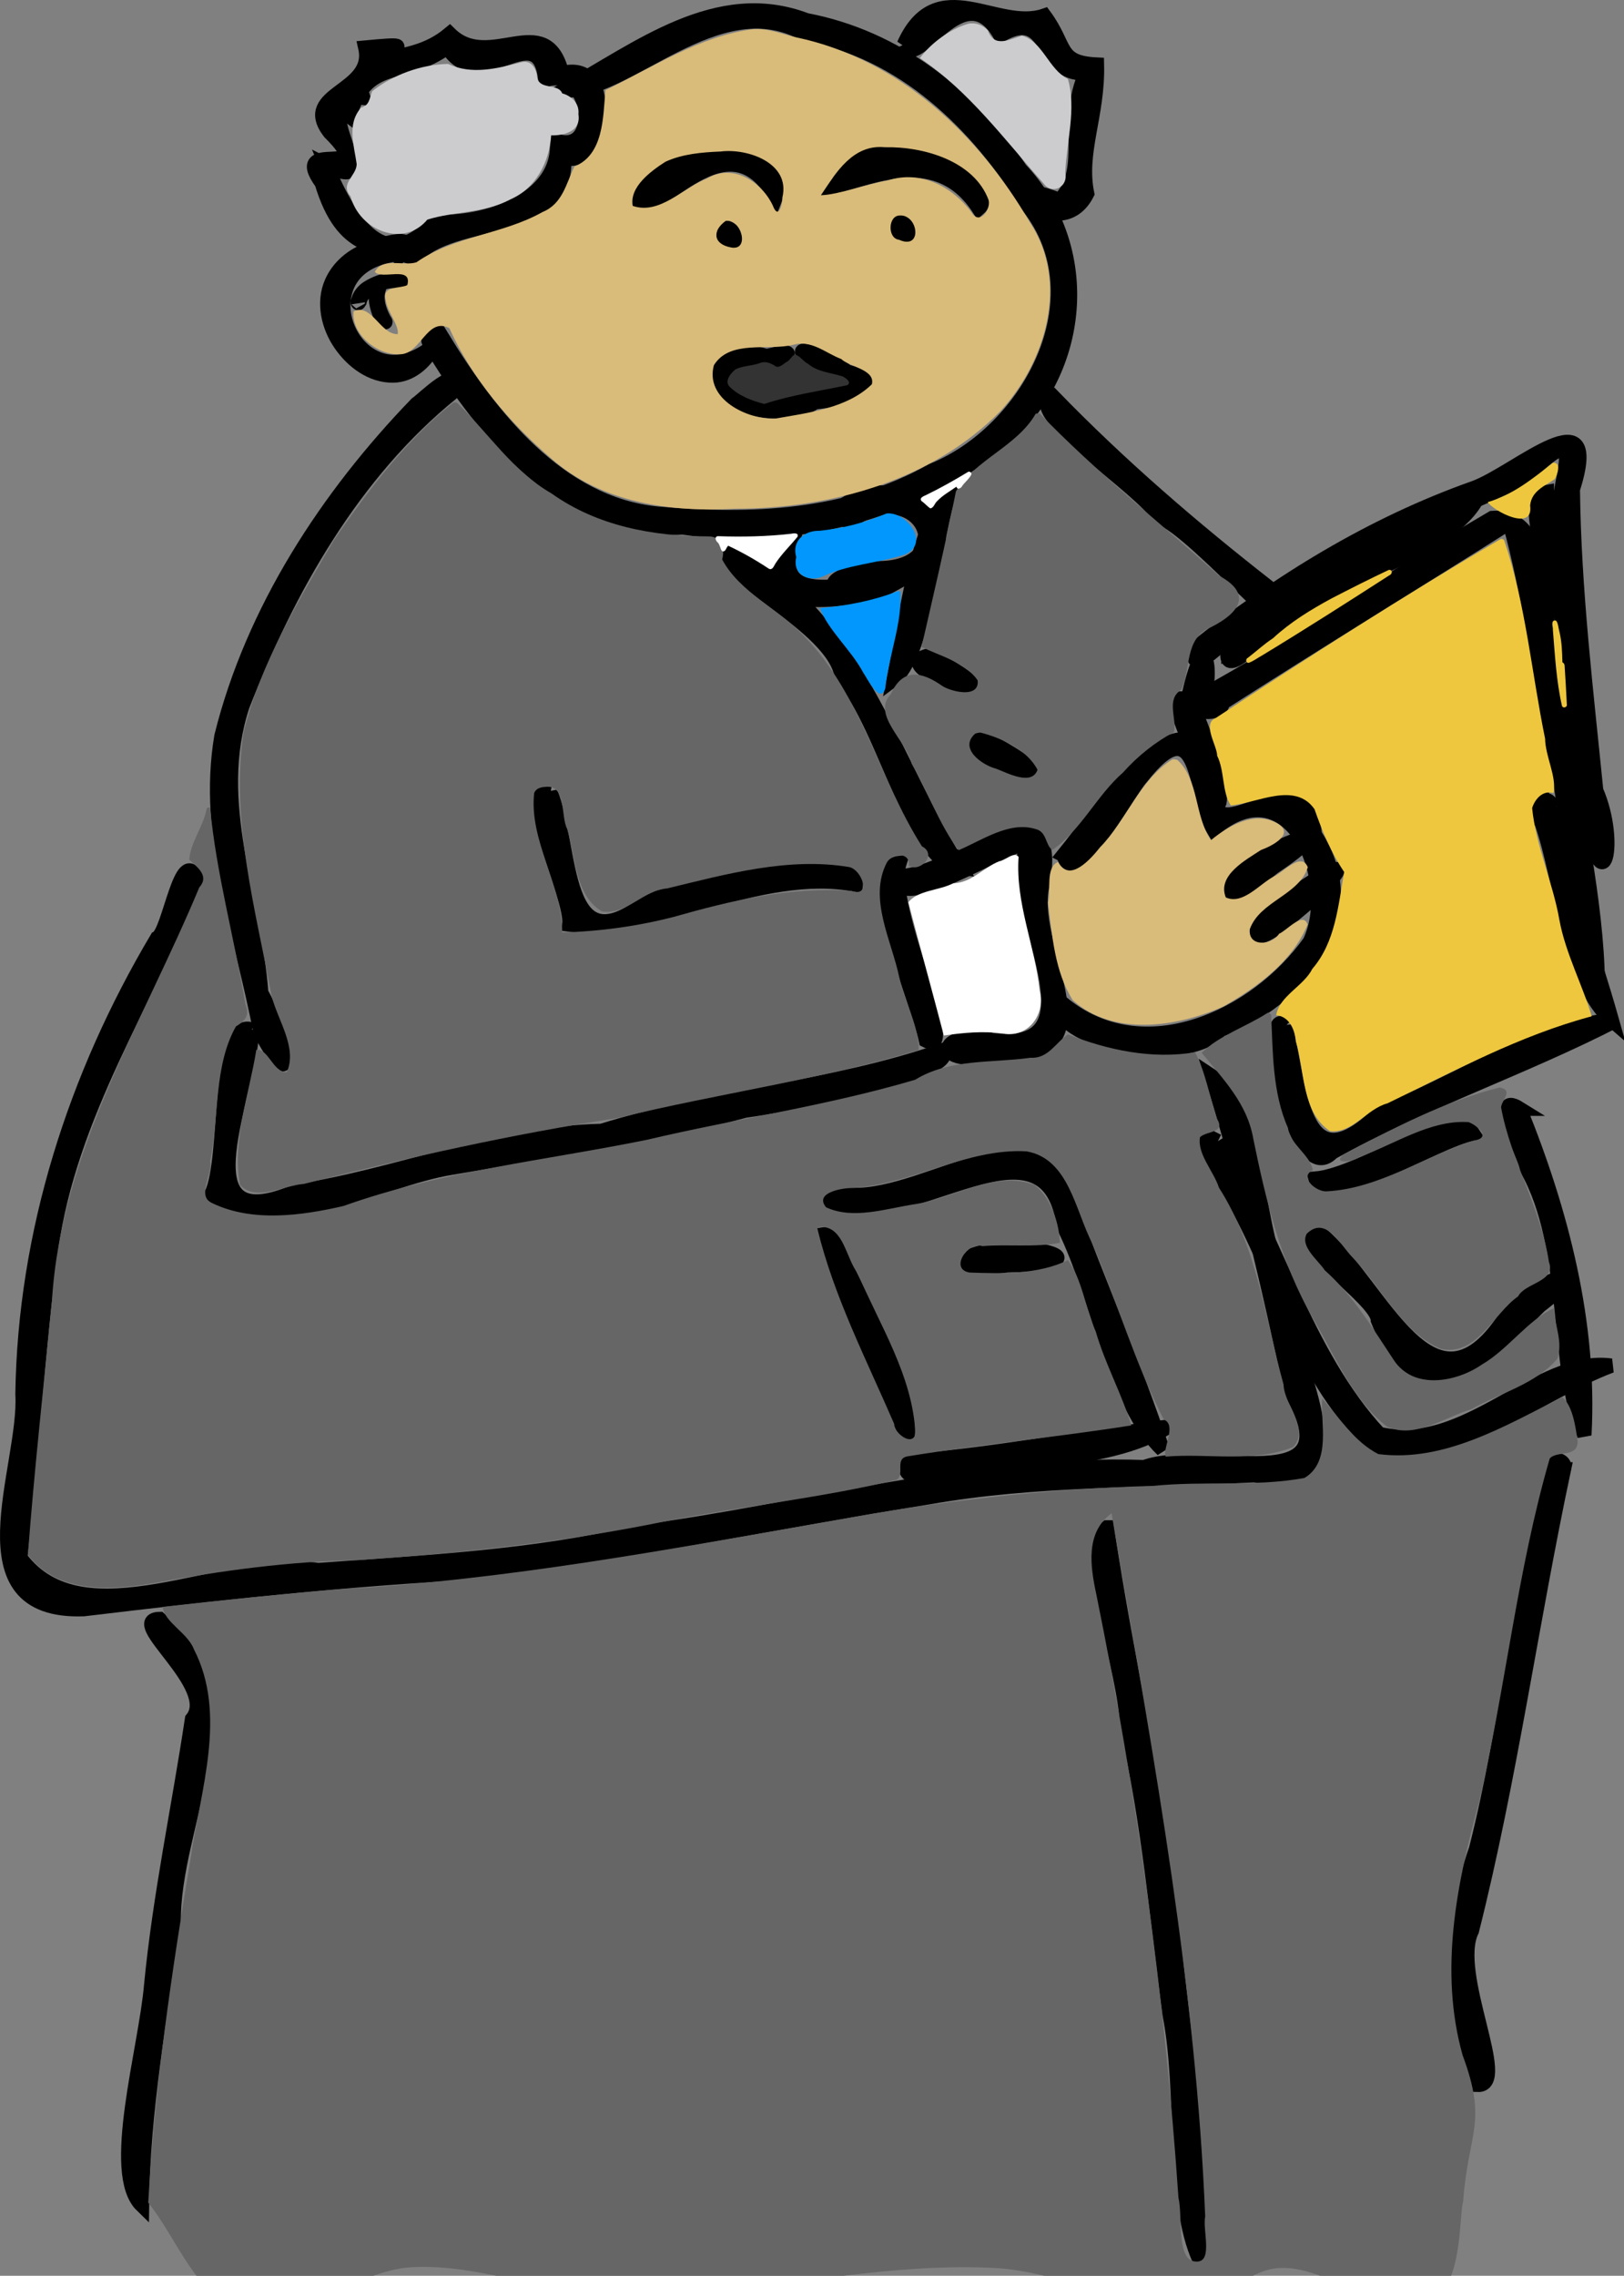 <?xml version="1.0" encoding="UTF-8" standalone="no"?>
<!-- Created with Inkscape (http://www.inkscape.org/) -->

<svg
   xmlns:dc="http://purl.org/dc/elements/1.1/"
   xmlns:cc="http://creativecommons.org/ns#"
   xmlns:rdf="http://www.w3.org/1999/02/22-rdf-syntax-ns#"
   xmlns:svg="http://www.w3.org/2000/svg"
   xmlns="http://www.w3.org/2000/svg"
   xmlns:sodipodi="http://sodipodi.sourceforge.net/DTD/sodipodi-0.dtd"
   xmlns:inkscape="http://www.inkscape.org/namespaces/inkscape"
   width="675.498"
   height="946.414"
   id="svg2"
   version="1.1"
   inkscape:version="0.48.3.1 r9886"
   sodipodi:docname="slimy_vp.svg"
   inkscape:export-filename="/mnt/home_folders/arthurb/inkscape/vim_waz_ere/slimy_vp.png"
   inkscape:export-xdpi="26.629999"
   inkscape:export-ydpi="26.629999">
  <rect width="100%" height="100%" fill="#808080" stroke="none"/>
  <defs
     id="defs4">
    <clipPath
       clipPathUnits="userSpaceOnUse"
       id="clipPath3232">
      <rect
         style="color:#000000;fill:#eeeeee;fill-opacity:1;fill-rule:nonzero;stroke:none;stroke-width:6;marker:none;visibility:visible;display:inline;overflow:visible;enable-background:accumulate"
         id="rect3234"
         width="908.319"
         height="399.164"
         x="-49.674"
         y="547.25" />
    </clipPath>
  </defs>
  <sodipodi:namedview
     id="base"
     pagecolor="#ffffff"
     bordercolor="#666666"
     borderopacity="1.0"
     inkscape:pageopacity="0.0"
     inkscape:pageshadow="2"
     inkscape:zoom="0.40080395"
     inkscape:cx="328.79368"
     inkscape:cy="466.78904"
     inkscape:document-units="px"
     inkscape:current-layer="layer1"
     showgrid="false"
     inkscape:window-width="1440"
     inkscape:window-height="847"
     inkscape:window-x="0"
     inkscape:window-y="31"
     inkscape:window-maximized="1"
     fit-margin-top="0"
     fit-margin-left="0"
     fit-margin-right="0"
     fit-margin-bottom="0" />
  <g
     inkscape:label="Layer 1"
     inkscape:groupmode="layer"
     id="layer1"
     transform="translate(-1565.873,175.53)">
    <path
       style="color:#000000;fill:#000000;fill-opacity:1;fill-rule:nonzero;stroke:#000000;stroke-width:6;stroke-linecap:butt;stroke-linejoin:miter;stroke-miterlimit:4;stroke-opacity:1;stroke-dasharray:none;stroke-dashoffset:0;marker:none;visibility:visible;display:inline;overflow:visible;enable-background:accumulate"
       d="m 1732.678,-69.921 c -7.936,0.549 -16.512,3.501 -20.966,10.519 -7.34,11.623 -0.762,28.936 12.062,33.404 7.394,2.632 15.521,-0.27 21.381,-4.998 1.038,-0.878 2.006,-1.738 0.843,0.015 -3.31,6.136 -9.295,11.524 -16.61,11.611 -8.972,0.121 -16.84,-5.83 -21.757,-12.927 -5.154,-7.376 -7.529,-17.408 -3.748,-25.897 2.817,-6.336 8.512,-11.157 15.013,-13.419 4.495,-1.656 9.099,-3.675 13.969,-3.639 3.58,0.301 0.956,3.942 -0.187,5.332 z"
       id="path2995"
       inkscape:connector-curvature="0" />
    <path
       style="color:#000000;fill:#000000;fill-opacity:1;fill-rule:nonzero;stroke:#000000;stroke-width:6;stroke-linecap:butt;stroke-linejoin:miter;stroke-miterlimit:4;stroke-opacity:1;stroke-dasharray:none;stroke-dashoffset:0;marker:none;visibility:visible;display:inline;overflow:visible;enable-background:accumulate"
       d="m 1749.459,-35.744 c 20.206,33.103 48.763,69.855 89.901,73.845 38.64,3.401 79.226,1.897 114.209,-17.904 40.428,-16.25 70.145,-71.768 40.053,-109.905 -21.235,-34.362 -51.996,-64.54 -93.281,-71.758 -36.465,-20.062 -73.624,25.316 -100.061,23.492 30.799,-16.93 63.776,-43.35 100.959,-29.135 37.481,7.131 67.81,31.129 89.081,62.063 29.079,30.879 26.701,78.819 -2.835,108.51 -36.499,33.271 -89.517,47.297 -137.656,40.331 -47.853,3.061 -82.635,-38.871 -105.125,-76.369 -2.495,-3.093 2.859,-6.662 4.755,-3.17 z"
       id="path2997"
       inkscape:connector-curvature="0" />
    <path
       style="color:#000000;fill:#000000;fill-opacity:1;fill-rule:nonzero;stroke:#000000;stroke-width:6;stroke-linecap:butt;stroke-linejoin:miter;stroke-miterlimit:4;stroke-opacity:1;stroke-dasharray:none;stroke-dashoffset:0;marker:none;visibility:visible;display:inline;overflow:visible;enable-background:accumulate"
       d="m 1709.365,-130.815 c 6.202,-28.161 24.896,-15.063 43.539,-30.671 16.584,16.372 40.041,-10.858 46.701,16.412 24.728,-6.401 15.023,42.34 0.869,34.736 2.352,34.328 -46.766,23.362 -62.264,42.296 -15.54,-5.952 -29.667,-2.396 -38.475,-31.386 -14.19,-19.445 24.356,-0.271 3.275,-21.074 -12.834,-16.709 19.065,-16.546 14.834,-35.231 33.286,-3.119 -7.311,2.104 -0.897,20.861 -27.619,-2.657 12.746,42.707 -15.377,28.007 10.4,25.135 25.195,46.151 44.816,23.418 20.894,1.552 53.07,-8.874 51.159,-33.494 18.407,6.026 14.451,-31.775 -4.81,-25.315 -2.885,-27.72 -27.23,8.184 -40.777,-13.592 -18.516,13.528 -33.691,3.887 -40.678,28.735 l -1.681,-1.268 -0.234,-2.431 3e-4,-3.5e-4 z"
       id="path2999"
       inkscape:connector-curvature="0" />
    <path
       style="color:#000000;fill:#000000;fill-opacity:1;fill-rule:nonzero;stroke:#000000;stroke-width:6;stroke-linecap:butt;stroke-linejoin:miter;stroke-miterlimit:4;stroke-opacity:1;stroke-dasharray:none;stroke-dashoffset:0;marker:none;visibility:visible;display:inline;overflow:visible;enable-background:accumulate"
       d="m 1941.847,-156.988 c 13.744,-30.723 38.668,-5.21 58.444,-12.029 9.448,12.795 5.247,19.581 21.834,20.372 0.499,21.236 -7.606,36.353 -4.087,53.641 -11.682,22.855 -43.871,-10.27 -11.44,2.701 12.659,-12.899 1.688,-33.311 11.023,-52.9 -19.752,1.744 -14.17,-28.142 -35.668,-15.616 -15.464,-26.948 -34.599,16.209 -40.106,3.83 z"
       id="path3001"
       inkscape:connector-curvature="0" />
    <path
       style="color:#000000;fill:#000000;fill-opacity:1;fill-rule:nonzero;stroke:#000000;stroke-width:6;stroke-linecap:butt;stroke-linejoin:miter;stroke-miterlimit:4;stroke-opacity:1;stroke-dasharray:none;stroke-dashoffset:0;marker:none;visibility:visible;display:inline;overflow:visible;enable-background:accumulate"
       d="m 1831.117,-91.367 c 8.526,-28.332 65.678,-22.411 57.393,-1.895 -20.142,-35.778 -49.114,9.999 -57.393,1.895 z"
       id="path3003"
       inkscape:connector-curvature="0" />
    <path
       style="color:#000000;fill:#000000;fill-opacity:1;fill-rule:nonzero;stroke:#000000;stroke-width:6;stroke-linecap:butt;stroke-linejoin:miter;stroke-miterlimit:4;stroke-opacity:1;stroke-dasharray:none;stroke-dashoffset:0;marker:none;visibility:visible;display:inline;overflow:visible;enable-background:accumulate"
       d="m 1914.751,-99.954 c 13.178,-29.137 70.062,0.59 58.248,11.111 -16.793,-25.679 -43.374,-13.301 -59.644,-9.107 l 1.396,-2.004 0,-4e-5 z"
       id="path3005"
       inkscape:connector-curvature="0" />
    <path
       style="color:#000000;fill:#000000;fill-opacity:1;fill-rule:nonzero;stroke:#000000;stroke-width:6;stroke-linecap:butt;stroke-linejoin:miter;stroke-miterlimit:4;stroke-opacity:1;stroke-dasharray:none;stroke-dashoffset:0;marker:none;visibility:visible;display:inline;overflow:visible;enable-background:accumulate"
       d="m 1889.49,-25.285 c -24.022,-12.69 -38.446,12.481 -5.561,20.08 17,-7.368 71.368,-8.792 23.499,-18.183 -32.231,-18.796 47.374,10.318 -2.642,15.127 -12.749,9.37 -53.779,0.704 -33.288,-16.539 2.569,1.132 32.647,-9.338 17.992,-0.485 z"
       id="path3007"
       inkscape:connector-curvature="0"
       sodipodi:nodetypes="cccccc" />
    <path
       style="color:#000000;fill:#000000;fill-opacity:1;fill-rule:nonzero;stroke:#000000;stroke-width:6;stroke-linecap:butt;stroke-linejoin:miter;stroke-miterlimit:4;stroke-opacity:1;stroke-dasharray:none;stroke-dashoffset:0;marker:none;visibility:visible;display:inline;overflow:visible;enable-background:accumulate"
       d="m 1754.064,-12.306 c -41.244,33.332 -68.35,81.488 -87.366,130.326 -13.27,40.402 4.88,79.311 7.809,119.368 7.889,13.624 17.278,48.429 -0.217,16.624 -7.594,-40.618 -23.413,-81.298 -16.288,-123.377 13.008,-52.335 43.953,-99.697 81.097,-138.163 2.673,-1.741 18.955,-18.115 14.966,-4.779 z"
       id="path3009"
       inkscape:connector-curvature="0" />
    <path
       style="color:#000000;fill:#000000;fill-opacity:1;fill-rule:nonzero;stroke:#000000;stroke-width:6;stroke-linecap:butt;stroke-linejoin:miter;stroke-miterlimit:4;stroke-opacity:1;stroke-dasharray:none;stroke-dashoffset:0;marker:none;visibility:visible;display:inline;overflow:visible;enable-background:accumulate"
       d="m 1670.635,252.682 c 0.062,24.352 -31.155,88.131 17.756,67.399 42.929,-6.536 83.703,-24.282 127.708,-25.286 46.612,-14.511 95.549,-17.486 141.735,-33.492 7.692,9.25 -59.129,21.754 -82.091,25.037 -40.218,10.804 -81.092,16.673 -122.063,23.717 -31.371,5.054 -72.453,30.59 -99.897,11.103 7.4,-14.675 1.968,-74.137 16.851,-68.477 z"
       id="path3011"
       inkscape:connector-curvature="0" />
    <path
       style="color:#000000;fill:#000000;fill-opacity:1;fill-rule:nonzero;stroke:#000000;stroke-width:6;stroke-linecap:butt;stroke-linejoin:miter;stroke-miterlimit:4;stroke-opacity:1;stroke-dasharray:none;stroke-dashoffset:0;marker:none;visibility:visible;display:inline;overflow:visible;enable-background:accumulate"
       d="m 1940,183.326 c -5.879,18.454 26.092,81.713 11.076,73.869 -3.383,-16.563 -27.812,-71.815 -11.076,-73.869 z"
       id="path3013"
       inkscape:connector-curvature="0" />
    <path
       style="color:#000000;fill:#000000;fill-opacity:1;fill-rule:nonzero;stroke:#000000;stroke-width:6;stroke-linecap:butt;stroke-linejoin:miter;stroke-miterlimit:4;stroke-opacity:1;stroke-dasharray:none;stroke-dashoffset:0;marker:none;visibility:visible;display:inline;overflow:visible;enable-background:accumulate"
       d="m 1794.859,153.97 c 9.226,22.698 4.178,74.009 40.374,45.063 20.057,-6.35 89.089,-22.483 86.663,-6.672 -40.721,-7.793 -85.37,21.137 -119.157,16.595 1.263,-12.072 -22.73,-57.872 -7.88,-54.986 z"
       id="path3015"
       inkscape:connector-curvature="0" />
    <path
       style="color:#000000;fill:#000000;fill-opacity:1;fill-rule:nonzero;stroke:#000000;stroke-width:6;stroke-linecap:butt;stroke-linejoin:miter;stroke-miterlimit:4;stroke-opacity:1;stroke-dasharray:none;stroke-dashoffset:0;marker:none;visibility:visible;display:inline;overflow:visible;enable-background:accumulate"
       d="m 1938.75,188.931 c 23.009,0.749 70.487,-43.796 60.406,4.779 -5.033,27.435 31.146,72.483 -19.008,69.05 -26.387,6.663 -25.859,-10.966 -0.861,-5.649 49.178,5.388 0.776,-61.374 14.829,-82.421 -11.616,1.578 -55.254,30.945 -55.366,14.24 z"
       id="path3017"
       inkscape:connector-curvature="0" />
    <path
       style="color:#000000;fill:#000000;fill-opacity:1;fill-rule:nonzero;stroke:#000000;stroke-width:6;stroke-linecap:butt;stroke-linejoin:miter;stroke-miterlimit:4;stroke-opacity:1;stroke-dasharray:none;stroke-dashoffset:0;marker:none;visibility:visible;display:inline;overflow:visible;enable-background:accumulate"
       d="m 2008.26,180.062 c 15.393,-18.822 55.483,-80.767 63.129,-25.96 -2.675,27.149 38.373,-18.607 41.337,17.476 22.504,34.413 -7.114,69.304 -39.172,81.162 -15.928,17.318 -72.818,2.924 -65.8,-11.051 33.683,27.75 80.644,5.858 102.936,-25.529 12.049,-25.331 -7.996,-74.155 -40.057,-46.654 -8.208,-13.631 -5.081,-53.411 -30.153,-21.602 -5.24,5.669 -28.019,48.194 -32.22,32.158 z"
       id="path3019"
       inkscape:connector-curvature="0" />
    <path
       style="color:#000000;fill:#000000;fill-opacity:1;fill-rule:nonzero;stroke:#000000;stroke-width:6;stroke-linecap:butt;stroke-linejoin:miter;stroke-miterlimit:4;stroke-opacity:1;stroke-dasharray:none;stroke-dashoffset:0;marker:none;visibility:visible;display:inline;overflow:visible;enable-background:accumulate"
       d="m 2077.609,191.475 c 9.641,-13.519 51.977,-29.319 19.006,-7.063 -3.098,1.705 -23.744,21.451 -19.006,7.063 z"
       id="path3021"
       inkscape:connector-curvature="0" />
    <path
       style="color:#000000;fill:#000000;fill-opacity:1;fill-rule:nonzero;stroke:#000000;stroke-width:6;stroke-linecap:butt;stroke-linejoin:miter;stroke-miterlimit:4;stroke-opacity:1;stroke-dasharray:none;stroke-dashoffset:0;marker:none;visibility:visible;display:inline;overflow:visible;enable-background:accumulate"
       d="m 2089.037,208.618 c 12.091,-12.094 52.926,-38.976 21.419,-9.095 -2.375,1.689 -26.981,24.384 -21.419,9.095 z"
       id="path3023"
       inkscape:connector-curvature="0" />
    <path
       style="color:#000000;fill:#000000;fill-opacity:1;fill-rule:nonzero;stroke:#000000;stroke-width:6;stroke-linecap:butt;stroke-linejoin:miter;stroke-miterlimit:4;stroke-opacity:1;stroke-dasharray:none;stroke-dashoffset:0;marker:none;visibility:visible;display:inline;overflow:visible;enable-background:accumulate"
       d="m 2060.794,116.486 c 9.904,16.469 20.803,69.483 2.659,24.469 0.247,-3.315 -16.1,-32.978 -2.659,-24.469 z"
       id="path3025"
       inkscape:connector-curvature="0" />
    <path
       style="color:#000000;fill:#000000;fill-opacity:1;fill-rule:nonzero;stroke:#000000;stroke-width:6;stroke-linecap:butt;stroke-linejoin:miter;stroke-miterlimit:4;stroke-opacity:1;stroke-dasharray:none;stroke-dashoffset:0;marker:none;visibility:visible;display:inline;overflow:visible;enable-background:accumulate"
       d="m 2064.465,114.646 c 41.82,-22.682 80.895,-50.746 122.124,-74.747 30.291,-2.34 18.256,61.692 29.355,85.405 5.119,35.085 14.037,74.562 14.485,107.241 -14.261,-27.149 -9.874,-64.331 -18.159,-95.047 -5.904,-31.596 -10.181,-66.117 -18.502,-95.704 -39.688,25.114 -79.883,49.582 -119.393,74.967 -0.268,6.592 -18.868,3.557 -9.911,-2.115 z"
       id="path3027"
       inkscape:connector-curvature="0" />
    <path
       style="color:#000000;fill:#000000;fill-opacity:1;fill-rule:nonzero;stroke:#000000;stroke-width:6;stroke-linecap:butt;stroke-linejoin:miter;stroke-miterlimit:4;stroke-opacity:1;stroke-dasharray:none;stroke-dashoffset:0;marker:none;visibility:visible;display:inline;overflow:visible;enable-background:accumulate"
       d="m 2100.574,251.112 c 6.011,24.146 6.312,67.873 38.679,36.503 31.376,-12.132 70.065,-37.987 99.118,-38.983 -38.183,19.738 -80.313,33.846 -118.333,55.039 -16.528,17.105 -30.777,-64.278 -19.464,-52.559 z"
       id="path3029"
       inkscape:connector-curvature="0" />
    <path
       style="color:#000000;fill:#000000;fill-opacity:1;fill-rule:nonzero;stroke:#000000;stroke-width:6;stroke-linecap:butt;stroke-linejoin:miter;stroke-miterlimit:4;stroke-opacity:1;stroke-dasharray:none;stroke-dashoffset:0;marker:none;visibility:visible;display:inline;overflow:visible;enable-background:accumulate"
       d="m 2211.742,160.065 c 5.316,30.109 16.459,60.014 24.573,88.71 -18.176,-15.714 -20.241,-56.541 -29.241,-82.376 -4.052,-3.286 1.379,-14.225 4.668,-6.333 z"
       id="path3031"
       inkscape:connector-curvature="0" />
    <path
       style="color:#000000;fill:#000000;fill-opacity:1;fill-rule:nonzero;stroke:#000000;stroke-width:6;stroke-linecap:butt;stroke-linejoin:miter;stroke-miterlimit:4;stroke-opacity:1;stroke-dasharray:none;stroke-dashoffset:0;marker:none;visibility:visible;display:inline;overflow:visible;enable-background:accumulate"
       d="m 2003.729,-10.806 c 27.903,28.794 58.221,54.884 89.722,79.478 24.209,41.772 -29.896,-24.202 -45.611,-29.168 -5.914,-11.56 -57.906,-44.138 -44.111,-50.31 z"
       id="path3033"
       inkscape:connector-curvature="0" />
    <path
       style="color:#000000;fill:#000000;fill-opacity:1;fill-rule:nonzero;stroke:#000000;stroke-width:6;stroke-linecap:butt;stroke-linejoin:miter;stroke-miterlimit:4;stroke-opacity:1;stroke-dasharray:none;stroke-dashoffset:0;marker:none;visibility:visible;display:inline;overflow:visible;enable-background:accumulate"
       d="m 1647.778,189.825 c -20.948,51.075 -53.034,98.28 -60.683,154.231 -5.73,42.515 -7.802,85.584 -12.817,128.203 26.393,35.42 84.85,-0.4 124.013,5.168 44.431,-3.264 89.061,-5.357 132.654,-15.605 70.299,-9.324 139.431,-29.637 210.89,-27.195 25.05,-9.385 87.509,15.129 61.178,-30.921 -9.328,-44.296 -19.749,-88.736 -33.188,-131.804 19.575,12.908 17.58,58.402 28.327,83.176 -0.605,28.244 42.006,91.766 -10.57,82.857 -45.313,2.456 -90.896,1.284 -135.733,9.229 -62.405,10.011 -124.479,22.838 -187.155,31.137 -54.893,2.801 -109.478,8.804 -164.045,15.341 -52.575,1.873 -23.632,-58.892 -25.399,-89.378 0.95,-67.033 21.875,-132.258 55.987,-189.697 5.179,-2.737 9.89,-39.125 16.541,-24.742 z"
       id="path3035"
       inkscape:connector-curvature="0" />
    <path
       style="color:#000000;fill:#000000;fill-opacity:1;fill-rule:nonzero;stroke:#000000;stroke-width:6;stroke-linecap:butt;stroke-linejoin:miter;stroke-miterlimit:4;stroke-opacity:1;stroke-dasharray:none;stroke-dashoffset:0;marker:none;visibility:visible;display:inline;overflow:visible;enable-background:accumulate"
       d="m 2072.419,299.051 c 23.889,39.184 36.339,88.738 67.123,121.768 36.493,8.533 65.814,-32.562 96.493,-28.414 -30.488,11.421 -60.503,38.966 -97.256,34.078 -32.155,-26.202 -41.47,-74.32 -63.51,-109.565 -0.509,-2.917 -15.912,-24.129 -2.849,-17.866 z"
       id="path3037"
       inkscape:connector-curvature="0" />
    <path
       style="color:#000000;fill:#000000;fill-opacity:1;fill-rule:nonzero;stroke:#000000;stroke-width:6;stroke-linecap:butt;stroke-linejoin:miter;stroke-miterlimit:4;stroke-opacity:1;stroke-dasharray:none;stroke-dashoffset:0;marker:none;visibility:visible;display:inline;overflow:visible;enable-background:accumulate"
       d="m 2197.986,285.522 c 17.444,43.061 29.418,89.261 26.874,135.75 -12.299,-28.139 -5.17,-77.704 -23.902,-110.707 0.312,-3.865 -16.469,-33.451 -2.971,-25.043 z"
       id="path3039"
       inkscape:connector-curvature="0" />
    <path
       style="color:#000000;fill:#000000;fill-opacity:1;fill-rule:nonzero;stroke:#000000;stroke-width:6;stroke-linecap:butt;stroke-linejoin:miter;stroke-miterlimit:4;stroke-opacity:1;stroke-dasharray:none;stroke-dashoffset:0;marker:none;visibility:visible;display:inline;overflow:visible;enable-background:accumulate"
       d="m 2115.308,337.59 c 25.451,21.585 46.645,82.193 77.542,33.415 9.579,-13.162 41.655,-25.295 13.341,-3.406 -21.335,21.665 -50.047,48.862 -67.183,5.902 -0.012,-9.055 -39.982,-33.903 -23.701,-35.911 z"
       id="path3041"
       inkscape:connector-curvature="0" />
    <path
       style="color:#000000;fill:#000000;fill-opacity:1;fill-rule:nonzero;stroke:#000000;stroke-width:6;stroke-linecap:butt;stroke-linejoin:miter;stroke-miterlimit:4;stroke-opacity:1;stroke-dasharray:none;stroke-dashoffset:0;marker:none;visibility:visible;display:inline;overflow:visible;enable-background:accumulate"
       d="m 2113.036,314.646 c 19.358,-1.643 58.288,-29.923 65.579,-18.759 -14.92,2.521 -62.002,32.678 -65.579,18.759 z"
       id="path3043"
       inkscape:connector-curvature="0" />
    <path
       style="color:#000000;fill:#000000;fill-opacity:1;fill-rule:nonzero;stroke:#000000;stroke-width:6;stroke-linecap:butt;stroke-linejoin:miter;stroke-miterlimit:4;stroke-opacity:1;stroke-dasharray:none;stroke-dashoffset:0;marker:none;visibility:visible;display:inline;overflow:visible;enable-background:accumulate"
       d="m 1912.419,339.051 c 10.077,25.637 33.839,60.66 30.877,83.557 -11.624,-27.491 -26.634,-57.882 -34.861,-84.771 l 2.081,-0.317 1.903,1.53 0,0 z"
       id="path3045"
       inkscape:connector-curvature="0" />
    <path
       style="color:#000000;fill:#000000;fill-opacity:1;fill-rule:nonzero;stroke:#000000;stroke-width:6;stroke-linecap:butt;stroke-linejoin:miter;stroke-miterlimit:4;stroke-opacity:1;stroke-dasharray:none;stroke-dashoffset:0;marker:none;visibility:visible;display:inline;overflow:visible;enable-background:accumulate"
       d="m 1913.808,320.614 c 31.835,7.521 82.329,-38.696 95.922,2.048 12.907,34.952 28.153,69.768 39.733,104.746 -20.026,-19.088 -26.712,-63.788 -40.994,-92.533 -6.475,-48.684 -57.504,-3.469 -88.975,-8.993 -3.625,3.036 -13.308,-2.265 -5.687,-5.267 z"
       id="path3047"
       inkscape:connector-curvature="0" />
    <path
       style="color:#000000;fill:#000000;fill-opacity:1;fill-rule:nonzero;stroke:#000000;stroke-width:6;stroke-linecap:butt;stroke-linejoin:miter;stroke-miterlimit:4;stroke-opacity:1;stroke-dasharray:none;stroke-dashoffset:0;marker:none;visibility:visible;display:inline;overflow:visible;enable-background:accumulate"
       d="m 1945.237,432.042 c 35.511,-2.804 72.476,-10.094 106.64,-14.264 -27.037,16.795 -71.932,13.288 -105.931,19.934 -3.882,0.848 -4.68,-5.537 -0.709,-5.67 z"
       id="path3049"
       inkscape:connector-curvature="0" />
    <path
       style="color:#000000;fill:#000000;fill-opacity:1;fill-rule:nonzero;stroke:#000000;stroke-width:6;stroke-linecap:butt;stroke-linejoin:miter;stroke-miterlimit:4;stroke-opacity:1;stroke-dasharray:none;stroke-dashoffset:0;marker:none;visibility:visible;display:inline;overflow:visible;enable-background:accumulate"
       d="m 1970.56,346.335 c 20.598,-7.352 58.435,3.456 15.345,4.284 -3.003,-0.197 -25.616,4.789 -15.345,-4.284 z"
       id="path3051"
       inkscape:connector-curvature="0" />
    <path
       style="color:#000000;fill:#000000;fill-opacity:1;fill-rule:nonzero;stroke:#000000;stroke-width:6;stroke-linecap:butt;stroke-linejoin:miter;stroke-miterlimit:4;stroke-opacity:1;stroke-dasharray:none;stroke-dashoffset:0;marker:none;visibility:visible;display:inline;overflow:visible;enable-background:accumulate"
       d="m 1952.207,97.066 c 49.022,25.914 -21.285,5.164 0,0 z"
       id="path3053"
       inkscape:connector-curvature="0" />
    <path
       style="color:#000000;fill:#000000;fill-opacity:1;fill-rule:nonzero;stroke:#000000;stroke-width:6;stroke-linecap:butt;stroke-linejoin:miter;stroke-miterlimit:4;stroke-opacity:1;stroke-dasharray:none;stroke-dashoffset:0;marker:none;visibility:visible;display:inline;overflow:visible;enable-background:accumulate"
       d="m 1975.064,131.352 c 54.505,29.418 -23.372,4.457 0,0 z"
       id="path3055"
       inkscape:connector-curvature="0" />
    <path
       style="color:#000000;fill:#000000;fill-opacity:1;fill-rule:nonzero;stroke:#000000;stroke-width:6;stroke-linecap:butt;stroke-linejoin:miter;stroke-miterlimit:4;stroke-opacity:1;stroke-dasharray:none;stroke-dashoffset:0;marker:none;visibility:visible;display:inline;overflow:visible;enable-background:accumulate"
       d="m 1894.599,54.35 c -8.858,36.134 87.294,-11.195 39.505,14.955 -15.102,6.107 -63.277,10.254 -39.505,-14.955 z"
       id="path3057"
       inkscape:connector-curvature="0" />
    <path
       style="color:#000000;fill:#000000;fill-opacity:1;fill-rule:nonzero;stroke:#000000;stroke-width:6;stroke-linecap:butt;stroke-linejoin:miter;stroke-miterlimit:4;stroke-opacity:1;stroke-dasharray:none;stroke-dashoffset:0;marker:none;visibility:visible;display:inline;overflow:visible;enable-background:accumulate"
       d="m 1916.274,34.906 c 29.311,-21.298 62.869,24.993 19.117,29.515 -19.593,12.899 -36.428,1.087 -6.66,-3.679 37.093,1.718 22.32,-37.464 -6.087,-21.442 -3.191,4.507 -14.302,-1.118 -6.37,-4.394 z"
       id="path3059"
       inkscape:connector-curvature="0" />
    <path
       style="color:#000000;fill:#000000;fill-opacity:1;fill-rule:nonzero;stroke:#000000;stroke-width:6;stroke-linecap:butt;stroke-linejoin:miter;stroke-miterlimit:4;stroke-opacity:1;stroke-dasharray:none;stroke-dashoffset:0;marker:none;visibility:visible;display:inline;overflow:visible;enable-background:accumulate"
       d="m 1869.524,54.106 c 52.932,25.003 66.737,86.148 95.712,131.335 -19.787,-1.768 -31.023,-58.483 -49.202,-79.527 -3.027,-21.544 -53.9,-42.623 -46.51,-51.808 z"
       id="path3061"
       inkscape:connector-curvature="0" />
    <path
       style="color:#000000;fill:#000000;fill-opacity:1;fill-rule:nonzero;stroke:#000000;stroke-width:6;stroke-linecap:butt;stroke-linejoin:miter;stroke-miterlimit:4;stroke-opacity:1;stroke-dasharray:none;stroke-dashoffset:0;marker:none;visibility:visible;display:inline;overflow:visible;enable-background:accumulate"
       d="m 1960,31.897 c -6.073,21.834 -10.312,66.133 -22.373,75.108 4.261,-21.57 10.815,-68.676 22.373,-75.108 l 0,0 z"
       id="path3063"
       inkscape:connector-curvature="0" />
    <path
       style="color:#000000;fill:#000000;fill-opacity:1;fill-rule:nonzero;stroke:#000000;stroke-width:6;stroke-linecap:butt;stroke-linejoin:miter;stroke-miterlimit:4;stroke-opacity:1;stroke-dasharray:none;stroke-dashoffset:0;marker:none;visibility:visible;display:inline;overflow:visible;enable-background:accumulate"
       d="m 1632.301,497.765 c 39.47,33.341 4.923,84.85 5.816,126.641 -5.692,38.92 -12.866,77.783 -13.226,117.23 -13.772,-13.374 1.617,-64.888 3.888,-91.592 3.602,-37.279 11.472,-73.909 16.992,-110.676 11.18,-13.568 -28.59,-41.421 -13.47,-41.602 z"
       id="path3065"
       inkscape:connector-curvature="0" />
    <path
       style="color:#000000;fill:#000000;fill-opacity:1;fill-rule:nonzero;stroke:#000000;stroke-width:6;stroke-linecap:butt;stroke-linejoin:miter;stroke-miterlimit:4;stroke-opacity:1;stroke-dasharray:none;stroke-dashoffset:0;marker:none;visibility:visible;display:inline;overflow:visible;enable-background:accumulate"
       d="m 2026.288,459.684 c 8.424,57.304 22.336,113.896 27.841,171.557 4.652,44.114 11.912,88.863 10.728,133.164 -11.512,-24.942 -6.056,-69.758 -12.43,-102.038 -5.351,-39.892 -8.639,-80.127 -17.802,-119.541 0.138,-22.302 -20.069,-74.613 -8.338,-83.142 z"
       id="path3067"
       inkscape:connector-curvature="0" />
    <path
       style="color:#000000;fill:#000000;fill-opacity:1;fill-rule:nonzero;stroke:#000000;stroke-width:6;stroke-linecap:butt;stroke-linejoin:miter;stroke-miterlimit:4;stroke-opacity:1;stroke-dasharray:none;stroke-dashoffset:0;marker:none;visibility:visible;display:inline;overflow:visible;enable-background:accumulate"
       d="m 2216.349,435.539 c -13.569,63.801 -22.342,128.56 -38.266,191.816 -8.779,17.826 16.267,64.634 2.405,64.124 -10.525,-31.804 -11.933,-66.087 -0.645,-97.995 13.549,-53.182 17.863,-108.884 32.494,-161.456 2.11,-1.196 5.033,1.123 4.011,3.51 z"
       id="path3069"
       inkscape:connector-curvature="0" />
    <path
       style="color:#000000;fill:#000000;fill-opacity:1;fill-rule:nonzero;stroke:#000000;stroke-width:6;stroke-linecap:butt;stroke-linejoin:miter;stroke-miterlimit:4;stroke-opacity:1;stroke-dasharray:none;stroke-dashoffset:0;marker:none;visibility:visible;display:inline;overflow:visible;enable-background:accumulate"
       d="m 2062.546,94.347 c 35.285,-28.062 73.939,-51.901 116.649,-66.988 17.669,-6.545 53.75,-39.827 40.87,0.632 0.476,41.892 5.572,83.746 9.712,125.235 9.54,21.866 2.437,48.728 -4.026,10.52 -8.544,-35.198 -4.868,-71.638 -11.556,-107.186 -6.583,-23.209 18.811,-66.042 -14.462,-32.871 -40.909,18.31 -82.294,35.171 -118.118,62.729 -4.104,1.008 -21.126,21.991 -19.067,7.929 z"
       id="path3073"
       inkscape:connector-curvature="0" />
    <path
       style="color:#000000;fill:#000000;fill-opacity:1;fill-rule:nonzero;stroke:#000000;stroke-width:6;stroke-linecap:butt;stroke-linejoin:miter;stroke-miterlimit:4;stroke-opacity:1;stroke-dasharray:none;stroke-dashoffset:0;marker:none;visibility:visible;display:inline;overflow:visible;enable-background:accumulate"
       d="m 2076.831,94.347 c 30.942,-25.518 67.423,-43.255 102.755,-61.258 -13.296,22.035 -61.998,32.573 -85.666,55.348 -3.268,0.908 -20.222,19.602 -17.089,5.91 z"
       id="path3075"
       inkscape:connector-curvature="0" />
    <path
       style="color:#000000;fill:#000000;fill-opacity:1;fill-rule:nonzero;stroke:#000000;stroke-width:6;stroke-linecap:butt;stroke-linejoin:miter;stroke-miterlimit:4;stroke-opacity:1;stroke-dasharray:none;stroke-dashoffset:0;marker:none;visibility:visible;display:inline;overflow:visible;enable-background:accumulate"
       d="m 2209.187,29.104 c -0.313,18.667 21.033,61.653 8.513,66.919 0.621,-16.288 -22.352,-64.496 -8.513,-66.919 z"
       id="path3077"
       inkscape:connector-curvature="0" />
    <path
       style="color:#000000;fill:#000000;fill-opacity:1;fill-rule:nonzero;stroke:#000000;stroke-width:6;stroke-linecap:butt;stroke-linejoin:miter;stroke-miterlimit:4;stroke-opacity:1;stroke-dasharray:none;stroke-dashoffset:0;marker:none;visibility:visible;display:inline;overflow:visible;enable-background:accumulate"
       d="m 2060.769,111.792 c 9.158,-38.507 10.52,16.734 0,0 z"
       id="path3079"
       inkscape:connector-curvature="0" />
    <path
       inkscape:connector-curvature="0"
       id="path3124"
       d="m 1941.344,-84.519 c 7.082,3.441 5.568,11.109 -2.518,7.033 -1.766,1.319 -2.3,-8.771 2.518,-7.033 z"
       style="color:#000000;fill:#000000;fill-opacity:1;fill-rule:nonzero;stroke:#000000;stroke-width:3.07;stroke-linecap:butt;stroke-linejoin:miter;stroke-miterlimit:4;stroke-opacity:1;stroke-dasharray:none;stroke-dashoffset:0;marker:none;visibility:visible;display:inline;overflow:visible;enable-background:accumulate"
       sodipodi:nodetypes="ccc" />
    <path
       sodipodi:nodetypes="ccc"
       style="color:#000000;fill:#000000;fill-opacity:1;fill-rule:nonzero;stroke:#000000;stroke-width:3.07;stroke-linecap:butt;stroke-linejoin:miter;stroke-miterlimit:4;stroke-opacity:1;stroke-dasharray:none;stroke-dashoffset:0;marker:none;visibility:visible;display:inline;overflow:visible;enable-background:accumulate"
       d="m 1869.216,-82.032 c 7.082,3.441 5.568,11.109 -2.518,7.033 -1.766,1.319 -2.3,-8.771 2.518,-7.033 z"
       id="path3126"
       inkscape:connector-curvature="0" />
    <path
       style="color:#000000;fill:#000000;fill-opacity:1;fill-rule:nonzero;stroke:#000000;stroke-width:6;stroke-linecap:butt;stroke-linejoin:miter;stroke-miterlimit:4;stroke-opacity:1;stroke-dasharray:none;stroke-dashoffset:0;marker:none;visibility:visible;display:inline;overflow:visible;enable-background:accumulate"
       d="m 1732.614,-58.398 c -2.933,-0.605 -5.905,-0.278 -8.659,0.852 -3.631,1.288 -7.692,3.442 -8.565,7.543 -0.858,1.481 -0.786,-0.717 -0.527,-0.054 0.14,-2.165 2.144,-4.684 4.261,-5.895 2.749,-1.679 5.869,-2.82 9.029,-3.362 0.829,0.133 5.751,-0.32 4.46,0.917 z"
       id="path3128"
       inkscape:connector-curvature="0" />
    <path
       style="color:#000000;fill:#000000;fill-opacity:1;fill-rule:nonzero;stroke:#000000;stroke-width:6;stroke-linecap:butt;stroke-linejoin:miter;stroke-miterlimit:4;stroke-opacity:1;stroke-dasharray:none;stroke-dashoffset:0;marker:none;visibility:visible;display:inline;overflow:visible;enable-background:accumulate"
       d="m 1723.532,-55.73 c -1.609,4.33 -0.059,9.155 2.028,13.04 1.985,2.655 -1.512,0.151 -1.481,-1.44 -1.489,-3.7 -2.692,-7.967 -1.134,-11.852 0.137,-0.422 0.798,-0.139 0.587,0.251 z"
       id="path3130"
       inkscape:connector-curvature="0" />
    <path
       style="color:#000000;fill:#cccccf;fill-opacity:1;fill-rule:nonzero;stroke:none;stroke-width:10.644;marker:none;visibility:visible;display:inline;overflow:visible;enable-background:accumulate"
       d="m 216.723,25.919 c -10.085,2.618 -20.508,5.284 -30.381,0.665 -11.044,0.209 -22.928,4.489 -31.545,11.365 -1.196,2.999 -1.014,5.794 -4.601,6.819 -6.084,6.92 -2.896,15.676 -1.829,23.506 -0.138,5.01 -7.151,8.062 -2.55,13.361 3.715,14.3 22.029,21.566 31.933,9.702 11.083,-3.486 23.741,-2.611 34.428,-8.427 10.65,-4.386 16.435,-15.783 17.075,-26.611 5.268,0.109 12.524,-1.615 11.31,-8.759 0.642,-4.685 -3.253,-7.817 -6.708,-8.704 -1.775,-4.573 -10.335,-0.928 -10.533,-7.651 -0.555,-3.292 -2.889,-6.396 -6.597,-5.267 z"
       id="path3173"
       inkscape:connector-curvature="0"
       transform="translate(1565.873,-175.53)" />
    <path
       style="color:#000000;fill:#cccccf;fill-opacity:1;fill-rule:nonzero;stroke:none;stroke-width:10.644;marker:none;visibility:visible;display:inline;overflow:visible;enable-background:accumulate"
       d="m 402.833,9.842 c -7.895,2.276 -15.788,8.312 -20.18,14.303 20.517,13.922 35.17,33.932 51.392,52.113 3.504,4.962 10.404,1.486 9.037,-4.38 0.51,-12.812 4.727,-26.574 1.109,-39.029 -8.039,-4.013 -10.475,-15.659 -19.127,-18.018 -5.246,1.62 -11.613,5.201 -14.192,-2.218 -2.038,-2.151 -5.064,-3.366 -8.039,-2.772 z"
       id="path3175"
       inkscape:connector-curvature="0"
       transform="translate(1565.873,-175.53)" />
    <path
       style="color:#000000;fill:#d9bb7a;fill-opacity:1;fill-rule:nonzero;stroke:none;stroke-width:6;marker:none;visibility:visible;display:inline;overflow:visible;enable-background:accumulate"
       d="m 313.243,12.115 c -22.175,2.861 -41.774,15.883 -61.427,25.391 -0.98,11.332 -0.731,26.806 -12.917,31.767 -3.385,6.96 -4.87,15.512 -13.25,18.905 -16.557,9.334 -36.769,9.949 -52.446,20.901 -5.449,1.711 -13.767,-2.222 -17.297,3.936 2.789,3.582 15.685,-2.789 13.527,5.544 -3.031,1.593 -10.836,0.109 -8.981,6.265 0.581,4.782 5.541,10.272 4.99,14.137 -7.33,0.146 -10.814,-13.011 -18.35,-9.48 -1.094,9.329 9.747,18.278 19.016,17.851 8.873,0.272 11.427,-15.725 20.79,-10.866 9.348,20.869 25.068,39.299 42.356,54.164 20.896,18.487 49.671,22.503 76.617,20.915 39.638,0.014 81.967,-11.769 110.214,-40.541 18.828,-20.354 28.87,-53.556 12.308,-78.502 C 407.144,55.996 373.705,24.46 331.26,15.552 325.307,14.199 319.462,11.641 313.243,12.115 z m 54.774,49.119 c 16.368,-0.352 37.197,5.797 43.187,21.954 1.058,3.977 -3.916,10.714 -7.152,5.045 -8.031,-10.743 -21.281,-17.588 -34.761,-13.195 -9.022,1.514 -20.191,5.881 -27.831,6.154 6.314,-9.607 13.433,-21.246 26.555,-19.958 z m -68.246,1.774 c 11.263,-1.409 29.074,4.812 25.668,19.071 -0.077,3.276 -1.684,9.512 -4.047,3.271 -4.774,-9.955 -16.657,-17.504 -27.276,-11.143 -9.939,3.814 -19.634,15.25 -30.935,11.421 -1.461,-7.892 7.586,-14.497 13.583,-18.35 7.089,-3.265 15.206,-3.95 23.007,-4.269 z m 74.566,26.611 c 7.622,-0.43 9.536,14.527 -0.388,10.09 -4.884,-0.549 -4.628,-10.173 0.388,-10.09 z m -72.459,2.218 c 6.581,-0.91 10.092,12.53 2.273,11.088 -7.271,-1.308 -8.322,-6.657 -2.273,-11.088 z m 48.066,57.491 c 3.205,3.203 14.252,4.342 12.696,10.478 -10.181,9.962 -26.408,11.858 -40.027,14.248 -11.776,0.599 -29.498,-8.122 -25.668,-22.176 6.666,-10.77 22.566,-5.88 33.068,-8.499 7.525,-2.136 13.279,3.41 19.932,5.949 z"
       id="path3177"
       inkscape:connector-curvature="0"
       transform="translate(1565.873,-175.53)" />
    <path
       style="color:#000000;fill:#666666;fill-opacity:1;fill-rule:nonzero;stroke:none;stroke-width:6;marker:none;visibility:visible;display:inline;overflow:visible;enable-background:accumulate"
       d="m 188.559,167.456 c -19.721,15.553 -35.298,36.439 -49.618,57.103 -14.855,25.368 -30.607,51.386 -37.643,80.054 -5.373,36.967 5.05,73.834 11.753,109.881 2.602,9.999 10.693,21.24 6.265,31.379 -5.877,0.068 -7.491,-9.722 -12.696,-9.314 -2.916,18.433 -10.184,37.495 -6.764,56.216 6.684,7.184 18.326,0.136 26.506,-0.414 43.186,-10.923 86.643,-20.727 130.683,-27.441 41.483,-10.172 84.211,-15.909 125.052,-28.249 0.224,-9.6 -5.914,-20.284 -8.039,-30.214 -3.143,-15.212 -12.995,-32.863 -5.156,-47.789 2.363,-4.037 9.732,-4.4 9.148,1.386 4.651,2.888 11.956,-4.687 5.433,-8.094 -17.767,-27.928 -25.143,-62.762 -48.62,-86.984 -10.583,-11.602 -27.013,-18.377 -34.483,-32.321 1.256,-4.454 -0.185,-9.7 -5.877,-9.591 -22.887,-0.007 -46.073,-4.284 -65.086,-17.851 -16.199,-9.285 -26.196,-25.108 -39.251,-37.643 -0.496,-0.245 -1.084,-0.313 -1.608,-0.111 z m 38.309,159.776 c 8.839,-1.034 6.315,12.352 9.01,17.426 3.54,11.428 3.082,27.721 14.607,34.41 10.08,1.534 16.972,-8.84 27.035,-9.602 24.48,-5.946 50.623,-13.154 75.86,-8.859 5.197,1.307 9.167,12.69 0.776,9.9 -25.259,-1.895 -49.922,3.98 -73.858,10.779 -15.19,3.916 -30.767,6.047 -46.446,6.486 -0.05,-19.897 -13.949,-38.371 -11.642,-58.156 0.804,-1.77 2.848,-2.311 4.657,-2.384 z"
       id="path3179"
       inkscape:connector-curvature="0"
       transform="translate(1565.873,-175.53)" />
    <path
       style="color:#000000;fill:#666666;fill-opacity:1;fill-rule:nonzero;stroke:none;stroke-width:6;marker:none;visibility:visible;display:inline;overflow:visible;enable-background:accumulate"
       d="m 430.83,172.002 c -7.799,13.645 -25.232,19.14 -33.208,32.321 -4.279,21.617 -9.487,43.608 -14.303,64.698 7.551,3.778 18.14,6.316 23.34,13.915 0.816,7.584 -10.825,4.781 -14.636,2.384 -8.502,-6.028 -16.562,-7.771 -21.535,3.424 -8.018,8.525 6.624,19.313 8.663,28.743 6.761,11.753 11.661,25.674 19.581,36.078 9.797,-4.126 21.031,-12.154 31.933,-8.815 4.84,1.05 4.084,6.777 7.041,8.704 11.879,-8.061 18.521,-22.725 29.418,-32.19 6.028,-6.817 13.568,-12.781 21.199,-16.819 1.221,-5.887 -3.406,-13.571 2.994,-17.574 4.28,-8.866 1.111,-21.44 12.447,-26.074 11.809,-5.947 17.295,-13.829 3.307,-21.385 -25.013,-22.423 -51.214,-43.219 -74.686,-67.522 l -1.552,0.111 z M 407.878,304.668 c 8.757,2.229 19.446,7.226 23.673,15.468 -2.405,6.867 -12.666,1.239 -17.186,-0.444 -5.88,-1.504 -15.685,-8.464 -8.759,-14.581 0.775,-0.274 1.423,-0.431 2.273,-0.444 z"
       id="path3181"
       inkscape:connector-curvature="0"
       transform="translate(1565.873,-175.53)" />
    <path
       style="color:#000000;fill:#666666;fill-opacity:1;fill-rule:nonzero;stroke:none;stroke-width:6;marker:none;visibility:visible;display:inline;overflow:visible;enable-background:accumulate"
       d="m 85.941,336.38 c -1.295,7.228 -6.888,14.295 -7.207,21.178 3.286,3.045 8.494,6.633 4.145,11.507 -23.249,55.845 -57.437,109.572 -61.247,171.609 -3.413,35.264 -7.384,70.678 -10.035,105.889 12.372,16.347 34.506,14.812 52.58,11.78 28.036,-5.19 56.238,-9.081 84.783,-9.527 43.607,-3.027 87.021,-7.631 129.743,-16.557 31.328,-5.989 63.368,-9.458 94.302,-16.854 3.54,-2.49 -1.2,-9.05 4.823,-9.813 30.575,-4.985 61.924,-7.928 92.695,-12.806 -3.546,-12.373 -10.942,-25.715 -14.73,-38.983 -4.308,-9.441 -5.65,-21.887 -11.603,-29.762 -12.2,6.004 -27.649,5.66 -40.97,5.156 -8.37,-1.477 -0.739,-12.954 5.433,-10.977 10.684,-0.88 21.682,0.628 32.21,-1.386 -0.291,-8.151 -3.653,-18.665 -10.589,-24.116 -16.562,-6.15 -33.559,5.648 -49.855,8.081 -11.783,1.795 -25.547,6.512 -36.796,1.288 -5.052,-6.054 6.441,-7.979 10.423,-8.039 25.083,-1.31 47.747,-16.625 72.903,-15.246 17.69,3.053 20.292,24.768 27.387,38.253 10.317,24.248 17.736,49.875 29.771,73.291 5.561,2.412 -0.711,11.886 0.776,15.412 17.459,-1.493 36.493,2.685 53,-3.992 7.084,-7.553 -3.79,-17.561 -3.978,-25.934 -7.679,-27.704 -11.023,-57.117 -26.902,-81.952 -2.14,-6.752 -9.062,-13.896 -7.872,-20.956 2.743,-2.706 10.82,-1.6 7.045,-7.691 -3.092,-9.095 -4.712,-19.363 -9.096,-27.624 -18.046,3.001 -36.357,-0.947 -52.834,-7.429 -5.081,3.233 -8.188,10.179 -15.578,9.702 -16.233,2.268 -33.616,0.311 -48.011,9.148 -36.455,10.78 -74.468,16.23 -111.556,24.972 -42.218,8.583 -85.443,12.957 -126.224,27.529 -17.463,4.026 -37.796,6.829 -54.441,-1.109 -6.962,-2.855 0.082,-12.027 -0.993,-17.449 3.697,-18.389 1.472,-39.847 10.695,-56.119 3.448,-2.057 5.986,-4.421 3.936,-9.148 -4.535,-27.336 -12.096,-54.387 -14.691,-81.884 l -0.942,0 -0.499,0.554 z M 341.96,510.238 c 9.042,0.313 10.07,13.34 14.691,19.071 9.211,21.715 23.064,42.967 24.116,67.026 -1.373,5.414 -8.965,-0.514 -8.819,-4.14 -11.461,-26.567 -25.133,-53.04 -31.929,-81.126 -0.175,-1.064 1.346,-0.637 1.94,-0.832 z"
       id="path3200"
       inkscape:connector-curvature="0"
       transform="translate(1565.873,-175.53)" />
    <path
       style="color:#000000;fill:#666666;fill-opacity:1;fill-rule:nonzero;stroke:none;stroke-width:6;marker:none;visibility:visible;display:inline;overflow:visible;enable-background:accumulate"
       d="m 527.183,421.257 c -8.701,5.655 -20.278,9.448 -27.332,16.576 8.877,10.952 18.889,20.976 21.443,35.69 5.226,25.66 11.429,51.441 24.627,74.357 9.2,15.586 16.481,34.081 30.991,45.405 11.62,5.309 24.119,-3.978 35.113,-7.247 11.855,-6.673 26.857,-10.501 35.738,-20.971 2.453,-6.786 -1.131,-14.113 -1.441,-21.012 -10.65,4.705 -19.094,17.165 -29.993,23.451 -10.627,7.327 -28.489,10.634 -36.645,-1.996 -8.685,-13.069 -16.892,-26.827 -28.662,-37.255 -2.778,-4.242 -10.394,-9.9 -7.484,-15.19 8.005,-7.775 14.105,4.832 18.905,9.702 12.197,12.517 20.438,31.097 36.756,38.142 14.976,3.426 21.95,-14.579 32.261,-21.802 2.847,-5.64 15.899,-6.066 12.811,-14.289 -3.353,-22.348 -15.932,-42.369 -19.903,-64.31 0.298,-3.122 5.3,-7.189 -0.61,-8.26 -22.849,5.666 -44.356,17.073 -65.141,27.997 -4.573,4.341 5.142,2.733 6.708,0.887 14.721,-5.181 29.622,-15.576 45.571,-14.47 3.67,1.419 9.703,6.562 2.107,7.651 -20.328,6.506 -39.486,20.032 -61.205,21.122 -4.264,0.326 -11.697,-5.963 -5.71,-8.815 -1.275,-6.583 -9.306,-10.402 -10.367,-17.574 -6.521,-14.725 -6.254,-31.705 -6.985,-47.123 l -1.164,-0.832 -0.388,0.166 z"
       id="path3202"
       inkscape:connector-curvature="0"
       transform="translate(1565.873,-175.53)" />
    <path
       style="color:#000000;fill:#666666;fill-opacity:1;fill-rule:nonzero;stroke:none;stroke-width:6;marker:none;visibility:visible;display:inline;overflow:visible;enable-background:accumulate"
       d="m 649.815,581.089 c -23.779,11.784 -49.018,27.144 -76.506,23.617 -9.976,-5.13 -16.166,-15.003 -23.34,-23.118 -0.835,9.896 3.969,26.248 -7.373,33.042 -20.332,3.758 -42.107,1.154 -62.917,3.296 -44.909,1.222 -89.538,6.283 -133.675,14.6 -67.601,11.722 -135.19,24.503 -203.826,28.306 -24.884,2.054 -49.72,4.623 -74.531,7.407 0.774,6.509 10.532,10.853 13.028,17.685 13.88,26.99 2.682,58.539 -1.35,86.74 -7.946,47.459 -14.998,95.332 -17.665,143.333 12.294,15.378 19.59,38.502 38.198,44.462 23.441,7.508 47.122,-16.395 71.705,-17.631 27.824,-1.399 54.909,10.756 82.752,11.712 52.975,1.82 105.661,-13.941 158.608,-11.428 28.678,1.361 56.427,17.697 84.935,14.298 11.886,-1.417 21.114,-12.863 33.018,-14.119 22.092,-2.332 46.363,24.286 65.397,12.832 12.169,-7.323 10.516,-34.001 12.332,-40.784 2.124,-28.889 10.304,-32.29 -0.255,-60.713 -9.785,-34.949 -2.49,-71.226 6.874,-105.224 11.009,-47.335 15.869,-96.313 29.383,-142.867 3.024,-3.453 11.839,-0.116 11.587,-7.318 -0.782,-5.736 -2.122,-14.874 -6.376,-18.129 z m -185.611,59.431 c 16.261,93.107 33.234,186.577 37.089,281.189 -1.142,5.566 3.18,18.4 -3.16,18.794 -9.237,0.575 -5.975,-17.998 -7.961,-26.6 -5.753,-84.295 -17.339,-168.141 -34.173,-250.93 -2.475,-11.539 -4.635,-25.663 6.376,-33.652 0.61,3.733 1.22,7.466 1.829,11.199 z"
       id="path3204"
       inkscape:connector-curvature="0"
       transform="translate(1565.873,-175.53)"
       clip-path="url(#clipPath3232)"
       sodipodi:nodetypes="cccccccccccaaaaaaaccccccccacccc" />
    <path
       style="color:#000000;fill:#0197fd;fill-opacity:1;fill-rule:nonzero;stroke:none;stroke-width:6;marker:none;visibility:visible;display:inline;overflow:visible;enable-background:accumulate"
       d="m 368.793,213.526 c -8.963,3.822 -18.015,6.192 -27.831,7.207 -6.351,-0.174 -11.758,4.209 -9.757,10.977 -1.667,6.957 4.779,10.459 10.7,8.15 10.915,-5.201 23.083,-5.531 34.428,-9.258 10.819,-4.547 0.845,-17.91 -7.54,-17.075 z"
       id="path3206"
       inkscape:connector-curvature="0"
       transform="translate(1565.873,-175.53)" />
    <path
       style="color:#000000;fill:#0197fd;fill-opacity:1;fill-rule:nonzero;stroke:none;stroke-width:6;marker:none;visibility:visible;display:inline;overflow:visible;enable-background:accumulate"
       d="m 373.284,245.903 c -10.326,3.979 -21.121,6.034 -32.21,6.985 3.234,9.081 13.041,17.436 18.018,26.888 1.494,2.105 6.968,13.367 9.148,6.486 1.279,-13.313 7.223,-27.357 6.209,-40.304 -0.368,-0.179 -0.782,-0.103 -1.164,-0.055 z"
       id="path3208"
       inkscape:connector-curvature="0"
       transform="translate(1565.873,-175.53)" />
    <path
       style="color:#000000;fill:#ffffff;fill-opacity:1;fill-rule:nonzero;stroke:none;stroke-width:6;marker:none;visibility:visible;display:inline;overflow:visible;enable-background:accumulate"
       d="m 415.639,358.167 c -6.861,2.749 -11.274,8.836 -19.151,9.195 -5.672,2.93 -14.855,2.863 -18.658,7.881 4.769,18.264 10.029,37.363 14.747,55.384 7.9,-1.109 16.492,-1.995 24.781,-0.776 10.398,1.842 17.605,-8.082 15.08,-17.796 -1.927,-18.793 -10.116,-36.521 -8.759,-55.717 -2.02,-2.403 -5.634,1.639 -8.039,1.829 z"
       id="path3210"
       inkscape:connector-curvature="0"
       transform="translate(1565.873,-175.53)" />
    <path
       style="color:#000000;fill:#eec73e;fill-opacity:1;fill-rule:nonzero;stroke:none;stroke-width:6;marker:none;visibility:visible;display:inline;overflow:visible;enable-background:accumulate"
       d="m 624.202,224.17 c -40.139,23.482 -79.641,48.886 -118.474,74.4 -5.86,2.362 0.5,11.371 0.554,15.745 3.15,6.324 1.963,15.115 5.655,20.623 10.966,-0.899 26.676,-10.055 34.816,1.552 3.184,9.146 7.057,18.311 12.363,26.167 -2.52,13.911 -3.598,29.034 -13.25,40.249 -3.65,7.24 -13.793,11.314 -15.024,19.293 5.29,0.482 7.751,5.795 8.15,10.866 3.754,12.4 2.395,29.475 14.248,37.366 9.421,0.946 15.179,-9.253 23.857,-11.581 27.734,-13.423 55.092,-28.251 84.971,-36.208 -3.641,-12.642 -10.849,-26.079 -13.414,-39.916 -2.676,-15.581 -9.832,-31.035 -11.367,-46.68 1.253,-4.009 4.622,-7.542 8.87,-6.209 1.471,-6.813 -3.398,-15.213 -3.476,-22.642 -5.623,-27.457 -8.032,-56.039 -17.037,-82.527 -0.326,-0.422 -0.921,-0.677 -1.441,-0.499 z"
       id="path3212"
       inkscape:connector-curvature="0"
       transform="translate(1565.873,-175.53)" />
    <path
       style="color:#000000;fill:#eec73e;fill-opacity:1;fill-rule:nonzero;stroke:none;stroke-width:6;marker:none;visibility:visible;display:inline;overflow:visible;enable-background:accumulate"
       d="m 645.934,192.459 c -8.157,6.399 -16.635,13.336 -27.11,16.355 2.347,3.695 19.185,12.616 17.63,1.386 0.602,-6.07 6.162,-8.156 10.201,-10.922 1.123,-1.614 2.925,-7.16 -0.721,-6.819 z"
       id="path3214"
       inkscape:connector-curvature="0"
       transform="translate(1565.873,-175.53)" />
    <path
       style="color:#000000;fill:#eec73e;fill-opacity:1;fill-rule:nonzero;stroke:none;stroke-width:6;marker:none;visibility:visible;display:inline;overflow:visible;enable-background:accumulate"
       d="m 577.595,237.04 c -8.055,3.799 -16.039,7.827 -23.945,11.93 -8.561,4.658 -16.968,9.788 -24.141,16.447 -3.72,2.425 -6.956,5.45 -10.475,8.157 -0.986,0.438 -0.923,2.066 0.278,2.106 2.078,-0.704 3.848,-2.137 5.775,-3.176 17.764,-10.776 35.297,-21.981 52.767,-33.224 0.932,-0.337 1.587,-1.674 0.473,-2.24 -0.251,-0.082 -0.481,-0.086 -0.732,0 z"
       id="path3216"
       inkscape:connector-curvature="0"
       transform="translate(1565.873,-175.53)" />
    <path
       style="color:#000000;fill:#eec73e;fill-opacity:1;fill-rule:nonzero;stroke:none;stroke-width:6;marker:none;visibility:visible;display:inline;overflow:visible;enable-background:accumulate"
       d="m 646.004,258.294 c -0.708,1.083 -3e-5,2.466 -0.087,3.664 0.859,10.563 1.433,21.247 3.773,31.582 0.44,1.239 2.331,0.585 2.026,-0.653 -0.291,-5.334 -0.543,-10.703 -0.923,-16.041 -0.028,-0.589 -0.375,-1.218 -0.917,-1.402 -0.099,-4.338 -0.238,-8.699 -1.288,-12.933 -0.395,-1.36 -0.405,-2.924 -1.14,-4.138 -0.328,-0.473 -1.042,-0.401 -1.444,-0.08 z"
       id="path3218"
       inkscape:connector-curvature="0"
       transform="translate(1565.873,-175.53)" />
    <path
       style="color:#000000;fill:#ffffff;fill-opacity:1;fill-rule:nonzero;stroke:none;stroke-width:6;marker:none;visibility:visible;display:inline;overflow:visible;enable-background:accumulate"
       d="m 329.261,221.952 c -10.178,1.171 -20.435,1.38 -30.675,1.028 -1.569,0.207 -0.882,1.99 -0.026,2.649 0.947,1.001 0.967,2.449 1.722,3.535 1.597,0.768 1.775,-1.734 2.649,-2.193 5.853,2.744 11.48,5.951 16.856,9.535 1.449,0.779 2.121,-1.084 2.681,-2.046 2.618,-4.087 6.2,-7.464 9.231,-11.205 0.7,-1.678 -1.441,-1.535 -2.438,-1.303 z"
       id="path3220"
       inkscape:connector-curvature="0"
       transform="translate(1565.873,-175.53)" />
    <path
       style="color:#000000;fill:#ffffff;fill-opacity:1;fill-rule:nonzero;stroke:none;stroke-width:6;marker:none;visibility:visible;display:inline;overflow:visible;enable-background:accumulate"
       d="m 402.754,196.195 c -5.691,3.45 -11.481,6.727 -17.474,9.635 -0.967,0.457 -3.112,1.206 -1.956,2.562 1.335,0.88 2.332,2.198 3.657,3.031 1.481,-0.261 1.761,-2.139 2.833,-3.031 2.308,-2.442 5.3,-4.082 8.023,-6.007 0.28,1.494 2.037,0.664 2.425,-0.347 1.156,-1.583 2.847,-2.901 3.756,-4.652 0.239,-0.69 -0.59,-1.446 -1.264,-1.191 z"
       id="path3222"
       inkscape:connector-curvature="0"
       transform="translate(1565.873,-175.53)" />
    <path
       style="color:#000000;fill:#d9bb7a;fill-opacity:1;fill-rule:nonzero;stroke:none;stroke-width:6;marker:none;visibility:visible;display:inline;overflow:visible;enable-background:accumulate"
       d="m 487.588,315.833 c -13.524,8.37 -19.064,25.339 -29.993,36.479 -3.661,4.627 -12.764,15.207 -17.519,6.154 -5.335,2.248 -2.827,11.983 -4.158,16.909 1.719,13.697 2.792,28.83 10.312,40.582 16.902,15.245 43.458,11.143 62.591,2.606 14.049,-7.955 28.762,-18.725 35.038,-34.04 -1.705,-5.752 -8.901,2.707 -11.809,3.77 -3.102,4.946 -13.002,5.608 -12.197,-1.885 4.162,-11.648 20.421,-14.079 24.116,-25.724 -2.571,-6.729 -10.427,2.277 -14.026,3.77 -5.951,3.006 -12.929,11.982 -20.069,8.759 -3.717,-9.169 8.288,-15.556 14.636,-19.736 4.454,-1.581 14.601,-6.744 6.542,-11.199 -9.356,-5.135 -20.089,1.114 -27.332,7.096 -6.975,-9.965 -4.897,-25.121 -14.026,-33.375 -0.688,-0.155 -1.4,-0.324 -2.107,-0.166 z"
       id="path3236"
       inkscape:connector-curvature="0"
       transform="translate(1565.873,-175.53)" />
    <path
       style="color:#000000;fill:#333333;fill-opacity:1;fill-rule:nonzero;stroke:none;stroke-width:6;marker:none;visibility:visible;display:inline;overflow:visible;enable-background:accumulate"
       d="m 330.443,147.502 c -1.281,0.716 -1.911,2.429 -3.354,3.077 -1.581,0.974 -3.246,2.97 -5.078,1.355 -1.98,-1.162 -4.11,-1.851 -6.314,-0.817 -3.213,1.064 -6.791,0.996 -9.806,2.502 -1.925,1.567 -4.661,4.808 -2.449,7.179 3.929,3.849 9.245,5.857 14.454,7.191 11.189,-3.71 22.996,-5.373 34.543,-7.806 2.021,-1.259 -0.879,-3.225 -2.232,-3.74 -4.849,-1.513 -10.158,-1.753 -14.165,-5.2 -2.016,-0.878 -3.335,-3.58 -5.598,-3.74 z"
       id="path4006"
       inkscape:connector-curvature="0"
       transform="translate(1565.873,-175.53)" />
  </g>
</svg>
